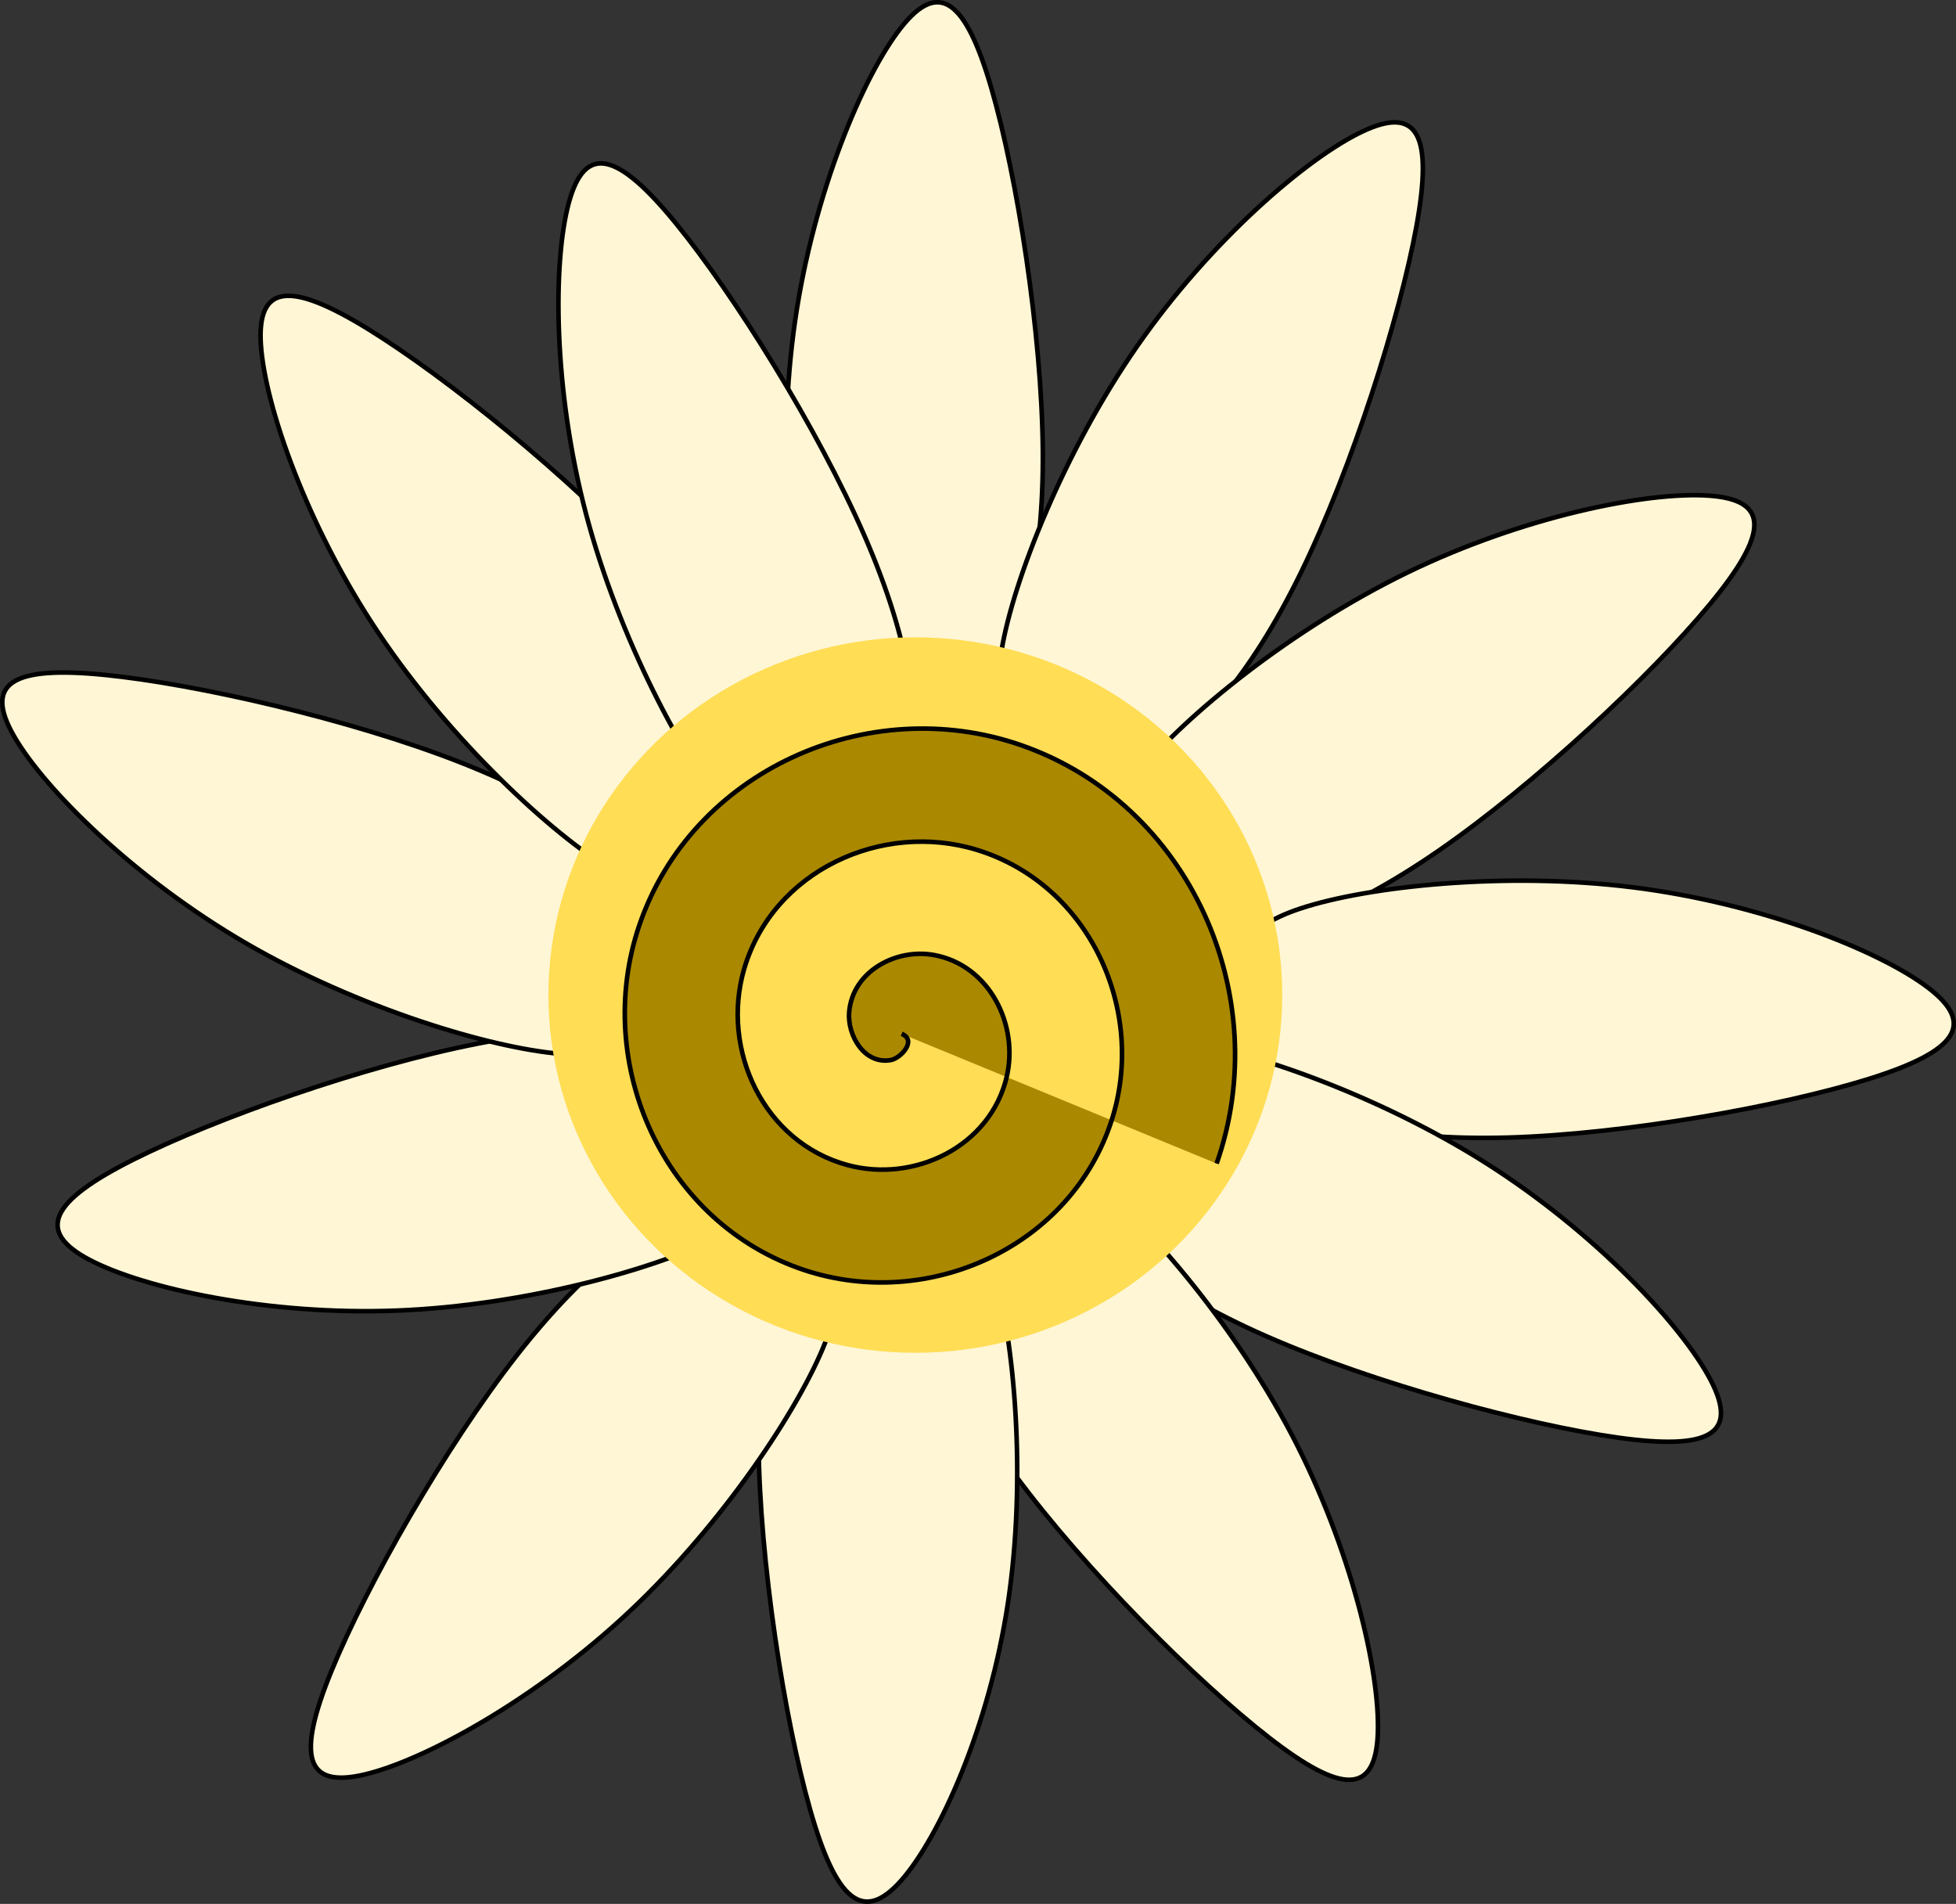 <?xml version="1.0" encoding="UTF-8" standalone="no"?>
<!-- Created with Inkscape (http://www.inkscape.org/) -->

<svg
   width="113.227mm"
   height="110.185mm"
   viewBox="0 0 113.227 110.185"
   version="1.1"
   id="svg5"
   xmlns="http://www.w3.org/2000/svg"
   xmlns:svg="http://www.w3.org/2000/svg">
  <rect x="0" y="0" width="113.227" height="110.185" fill="#333333" stroke="none"/>
  <defs
     id="defs2" />
  <g
     id="layer2"
     transform="translate(-9.305,-9.166)">
    <path
       style="fill:#fff6d5;stroke:#000000;stroke-width:0.265px;stroke-linecap:butt;stroke-linejoin:miter;stroke-opacity:1"
       d="m 56.164,46.942 c -1.19,-3.867 -1.904,-11.839 -0.833,-19.217 1.071,-7.378 3.927,-14.16 6.128,-16.956 2.202,-2.796 3.748,-1.606 5.236,3.51 1.487,5.117 2.915,14.16 2.975,20.942 0.059,6.782 -1.249,11.304 -2.975,13.446 -1.725,2.142 -3.867,1.904 -5.771,1.904 -1.904,-3e-5 -3.57,0.238 -4.76,-3.629 z"
       id="path629" />
    <path
       style="fill:#fff6d5;stroke:#000000;stroke-width:0.265px;stroke-linecap:butt;stroke-linejoin:miter;stroke-opacity:1"
       d="m 67.289,46.769 c 0.663,-3.991 3.585,-11.443 7.839,-17.565 4.254,-6.122 9.838,-10.915 13.057,-12.433 3.219,-1.518 4.071,0.237 3.116,5.479 -0.955,5.242 -3.717,13.971 -6.694,20.065 -2.977,6.095 -6.167,9.555 -8.668,10.701 -2.5,1.146 -4.31,-0.024 -6.014,-0.875 -1.703,-0.85 -3.3,-1.382 -2.637,-5.373 z"
       id="path629-4" />
    <path
       style="fill:#fff6d5;stroke:#000000;stroke-width:0.265px;stroke-linecap:butt;stroke-linejoin:miter;stroke-opacity:1"
       d="m 75.333,53.786 c 2.531,-3.156 8.726,-8.225 15.432,-11.482 6.706,-3.257 13.921,-4.704 17.471,-4.453 3.55,0.251 3.434,2.199 0.036,6.303 -3.398,4.104 -10.078,10.364 -15.657,14.223 -5.578,3.858 -10.055,5.315 -12.796,5.09 -2.741,-0.225 -3.747,-2.13 -4.816,-3.706 -1.069,-1.575 -2.202,-2.82 0.329,-5.976 z"
       id="path629-2" />
    <path
       style="fill:#fff6d5;stroke:#000000;stroke-width:0.265px;stroke-linecap:butt;stroke-linejoin:miter;stroke-opacity:1"
       d="m 84.615,61.735 c 3.842,-1.267 11.799,-2.141 19.196,-1.218 7.398,0.923 14.236,3.642 17.075,5.787 2.84,2.145 1.681,3.715 -3.405,5.305 -5.086,1.589 -14.099,3.198 -20.878,3.393 -6.78,0.195 -11.327,-1.023 -13.503,-2.705 -2.176,-1.682 -1.981,-3.828 -2.019,-5.732 -0.038,-1.904 -0.309,-3.564 3.533,-4.831 z"
       id="path629-7" />
    <path
       style="fill:#fff6d5;stroke:#000000;stroke-width:0.265px;stroke-linecap:butt;stroke-linejoin:miter;stroke-opacity:1"
       d="m 77.48,69.4 c 4.016,0.496 11.582,3.105 17.877,7.1 6.294,3.995 11.315,9.375 12.966,12.527 1.651,3.153 -0.067,4.077 -5.345,3.342 -5.277,-0.736 -14.114,-3.132 -20.327,-5.851 -6.213,-2.72 -9.804,-5.764 -11.053,-8.214 -1.249,-2.45 -0.156,-4.307 0.623,-6.045 0.779,-1.737 1.243,-3.355 5.258,-2.859 z"
       id="path629-20" />
    <path
       style="fill:#fff6d5;stroke:#000000;stroke-width:0.265px;stroke-linecap:butt;stroke-linejoin:miter;stroke-opacity:1"
       d="m 72.108,77.106 c 3.234,2.431 8.493,8.465 11.959,15.066 3.465,6.6 5.137,13.767 4.997,17.323 -0.14,3.556 -2.091,3.501 -6.299,0.233 -4.208,-3.268 -10.674,-9.75 -14.705,-15.205 -4.031,-5.455 -5.627,-9.883 -5.488,-12.63 0.139,-2.747 2.012,-3.812 3.553,-4.93 1.541,-1.118 2.75,-2.289 5.984,0.143 z"
       id="path629-1" />
    <path
       style="fill:#fff6d5;stroke:#000000;stroke-width:0.265px;stroke-linecap:butt;stroke-linejoin:miter;stroke-opacity:1"
       d="m 66.83,82.74 c 1.196,3.983 1.909,11.983 0.825,19.176 -1.084,7.193 -3.966,13.579 -6.186,16.088 -2.22,2.509 -3.777,1.14 -5.271,-4.119 -1.494,-5.259 -2.926,-14.409 -2.981,-21.148 -0.055,-6.74 1.267,-11.069 3.007,-12.986 1.739,-1.917 3.897,-1.421 5.815,-1.19 1.918,0.231 3.596,0.197 4.792,4.18 z"
       id="path629-5" />
    <path
       style="fill:#fff6d5;stroke:#000000;stroke-width:0.265px;stroke-linecap:butt;stroke-linejoin:miter;stroke-opacity:1"
       d="m 57.077,86.856 c -1.477,3.767 -5.882,10.45 -11.314,15.556 -5.432,5.106 -11.889,8.635 -15.353,9.452 -3.464,0.817 -3.933,-1.077 -1.911,-6.007 2.022,-4.93 6.536,-12.895 10.713,-18.239 4.177,-5.344 8.016,-8.067 10.7,-8.669 2.684,-0.602 4.211,0.918 5.701,2.104 1.49,1.186 2.941,2.037 1.465,5.803 z"
       id="path629-8" />
    <path
       style="fill:#fff6d5;stroke:#000000;stroke-width:0.265px;stroke-linecap:butt;stroke-linejoin:miter;stroke-opacity:1"
       d="m 51.024,80.692 c -3.585,1.875 -11.294,4.031 -18.743,4.323 -7.449,0.292 -14.638,-1.279 -17.789,-2.934 -3.151,-1.655 -2.263,-3.393 2.497,-5.788 4.76,-2.395 13.391,-5.448 20.049,-6.743 6.658,-1.295 11.342,-0.832 13.763,0.473 2.42,1.306 2.577,3.455 2.924,5.327 0.347,1.872 0.885,3.467 -2.7,5.342 z"
       id="path629-76" />
    <path
       style="fill:#fff6d5;stroke:#000000;stroke-width:0.265px;stroke-linecap:butt;stroke-linejoin:miter;stroke-opacity:1"
       d="M 41.721,70.153 C 37.689,69.818 30.024,67.513 23.575,63.773 17.126,60.033 11.894,54.858 10.119,51.774 8.343,48.689 10.023,47.697 15.326,48.221 c 5.303,0.524 14.227,2.565 20.545,5.035 6.317,2.47 10.027,5.367 11.372,7.766 1.346,2.398 0.328,4.298 -0.381,6.065 -0.709,1.767 -1.108,3.402 -5.14,3.067 z"
       id="path629-13" />
    <path
       style="fill:#fff6d5;stroke:#000000;stroke-width:0.265px;stroke-linecap:butt;stroke-linejoin:miter;stroke-opacity:1"
       d="m 44.732,59.525 c -3.476,-2.071 -9.35,-7.508 -13.502,-13.7 -4.152,-6.192 -6.58,-13.139 -6.822,-16.689 -0.241,-3.551 1.704,-3.705 6.238,-0.906 4.534,2.799 11.656,8.551 16.248,13.544 4.591,4.992 6.652,9.225 6.808,11.97 0.156,2.746 -1.593,4.005 -3.005,5.282 -1.413,1.276 -2.489,2.57 -5.965,0.499 z"
       id="path629-3" />
    <path
       style="fill:#fff6d5;stroke:#000000;stroke-width:0.265px;stroke-linecap:butt;stroke-linejoin:miter;stroke-opacity:1"
       d="M 51.512,56.262 C 48.904,53.169 45.128,46.111 43.227,38.903 41.326,31.694 41.3,24.335 42.232,20.901 c 0.932,-3.435 2.821,-2.945 6.192,1.182 3.371,4.127 8.223,11.891 10.931,18.109 2.708,6.219 3.273,10.892 2.523,13.538 -0.75,2.646 -2.814,3.265 -4.566,4.01 -1.752,0.745 -3.192,1.616 -5.8,-1.478 z"
       id="path629-15" />
  </g>
  <g
     id="layer1"
     transform="translate(-9.305,-9.166)">
    <ellipse
       style="fill:#ffdd55;stroke-width:0.224"
       id="path53"
       cx="62.291"
       cy="66.754"
       rx="21.24"
       ry="20.704" />
    <path
       style="fill:#aa8800;fill-rule:evenodd;stroke:#000000"
       id="path160"
       d="m 240.154,241.504 c 3.45,1.421 -0.213,5.351 -2.361,5.734 -5.822,1.037 -9.522,-5.431 -9.107,-10.456 0.743,-8.988 10.312,-13.992 18.551,-12.48 12.092,2.219 18.556,15.244 15.853,26.646 -3.603,15.197 -20.194,23.158 -34.741,19.226 -18.307,-4.948 -27.778,-25.15 -22.599,-42.837 6.273,-21.42 30.111,-32.41 50.932,-25.972 24.536,7.587 37.049,35.075 29.345,59.027 -8.895,27.653 -40.04,41.692 -67.122,32.718 -30.772,-10.197 -46.338,-45.007 -36.091,-75.217 11.496,-33.891 49.974,-50.987 83.312,-39.464 37.011,12.793 55.637,54.942 42.836,91.407"
       transform="matrix(0.265,0,0,0.265,-2.142,4.998)" />
  </g>
</svg>
